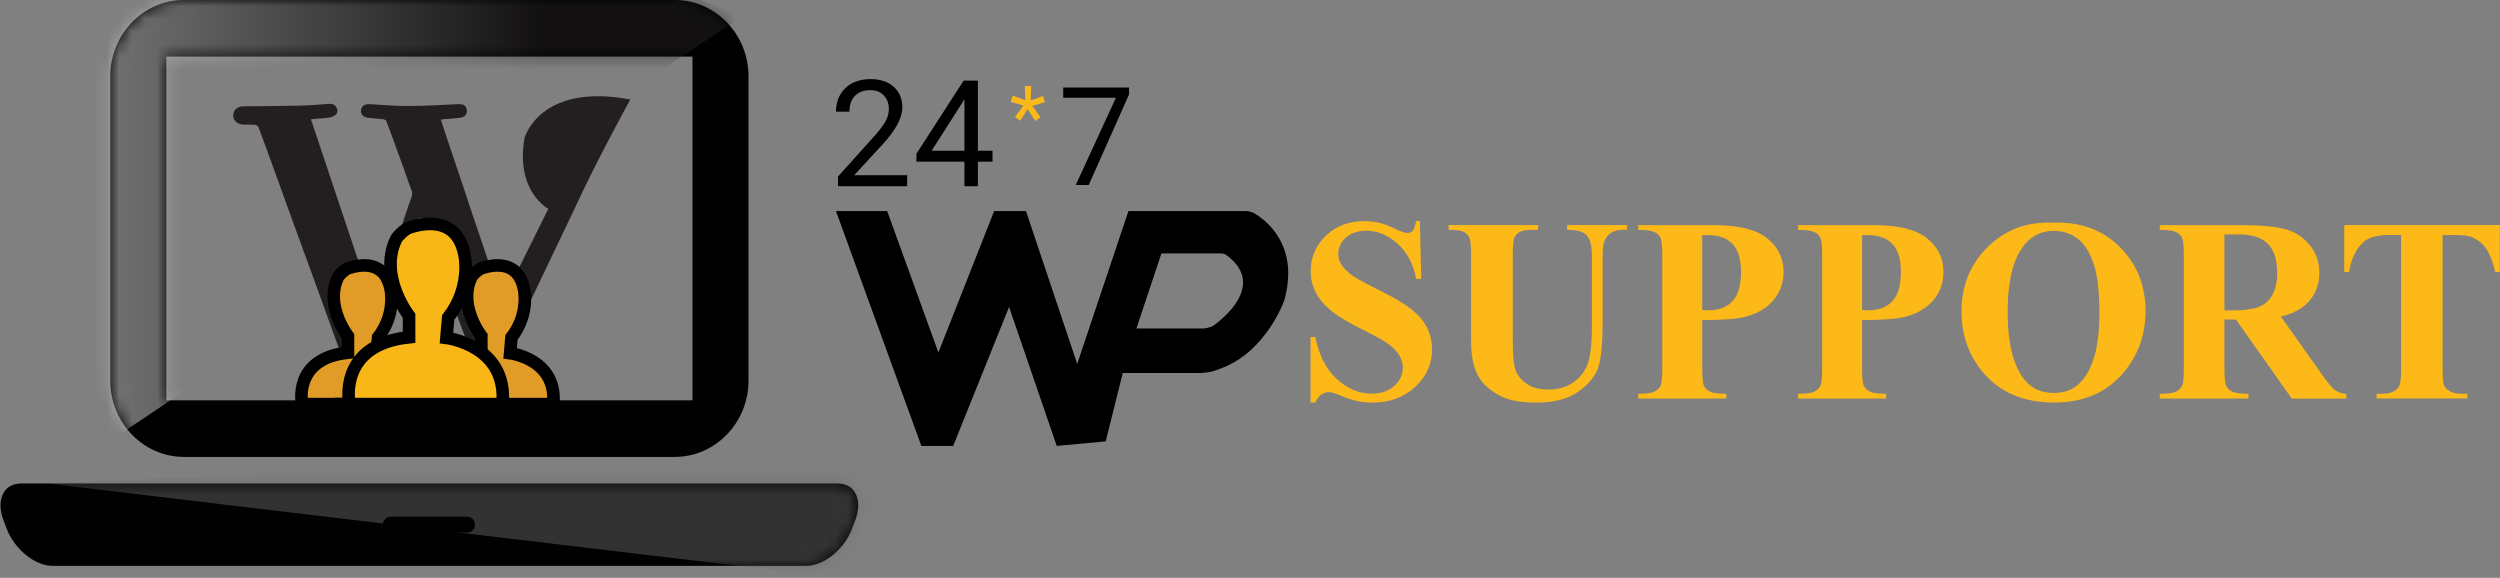 <svg width="199" height="46" viewBox="0 0 199 46" fill="none" xmlns="http://www.w3.org/2000/svg">
<rect x="0" y="0" width="199" height="46" fill="#808080" stroke="none"/>
<path d="M40.213 23.53L43.651 16.621C43.651 16.621 41.022 15.262 41.748 11.001C41.748 11.001 42.925 6.559 50.172 7.918C50.172 7.918 47.474 12.808 45.689 16.711L39.477 29.707L40.213 23.53Z" fill="#231F20"/>
<path d="M40.478 23.069C40.377 23.395 40.273 23.726 40.169 24.049C40.151 24.098 40.106 24.139 40.075 24.181C40.037 24.132 39.984 24.09 39.964 24.038C39.842 23.698 39.731 23.354 39.613 23.013C39.359 22.266 39.102 21.512 38.856 20.761C38.623 20.08 38.394 19.395 38.165 18.71C37.915 17.977 37.665 17.243 37.422 16.514C37.248 15.999 37.089 15.478 36.911 14.963C36.661 14.209 36.401 13.451 36.147 12.697C35.967 12.162 35.783 11.62 35.602 11.078C35.432 10.573 35.269 10.063 35.092 9.527C35.193 9.51 35.265 9.496 35.342 9.489C35.772 9.451 36.206 9.427 36.637 9.371C37.061 9.319 37.259 8.989 37.12 8.606C37.036 8.377 36.845 8.273 36.516 8.287C35.189 8.346 33.87 8.436 32.543 8.439C31.505 8.446 30.459 8.346 29.418 8.29C29.015 8.269 28.765 8.453 28.734 8.79C28.702 9.11 28.932 9.336 29.338 9.381C29.727 9.42 30.112 9.444 30.501 9.493C30.591 9.503 30.723 9.562 30.751 9.632C31.084 10.504 31.397 11.38 31.716 12.256C32.019 13.09 32.328 13.924 32.612 14.762C32.706 15.047 32.897 15.318 32.765 15.669C32.553 16.232 32.366 16.809 32.175 17.382C31.942 18.067 31.72 18.752 31.491 19.437C31.189 20.333 30.887 21.237 30.584 22.141C30.362 22.808 30.143 23.479 29.921 24.146C29.9 24.195 29.841 24.23 29.803 24.275C29.755 24.226 29.692 24.191 29.664 24.136C29.602 23.993 29.553 23.837 29.505 23.691C28.991 22.158 28.47 20.618 27.956 19.082C27.522 17.782 27.081 16.475 26.647 15.168C26.296 14.112 25.942 13.062 25.591 12.009C25.317 11.192 25.046 10.368 24.754 9.503C24.886 9.486 24.976 9.472 25.077 9.461C25.466 9.43 25.858 9.413 26.24 9.354C26.411 9.326 26.595 9.242 26.723 9.124C26.883 8.975 26.893 8.752 26.786 8.558C26.668 8.346 26.483 8.248 26.233 8.266C25.463 8.318 24.702 8.387 23.931 8.405C22.4 8.443 20.872 8.446 19.344 8.464C18.903 8.471 18.573 8.766 18.563 9.166C18.552 9.569 18.854 9.871 19.316 9.913C19.646 9.931 19.973 9.906 20.299 9.934C20.4 9.941 20.542 10.028 20.573 10.115C20.962 11.14 21.33 12.165 21.702 13.194C22.275 14.776 22.841 16.357 23.421 17.942C24.011 19.565 24.608 21.185 25.199 22.811C26.025 25.088 26.848 27.372 27.671 29.655C27.734 29.839 27.841 29.919 28.043 29.905C28.296 29.884 28.557 29.884 28.81 29.895C28.991 29.902 29.074 29.815 29.133 29.652C29.293 29.189 29.466 28.738 29.626 28.282C30.05 27.076 30.473 25.877 30.89 24.671C31.321 23.416 31.748 22.158 32.175 20.907C32.564 19.767 32.946 18.623 33.338 17.483C33.359 17.421 33.432 17.375 33.481 17.323C33.522 17.372 33.588 17.414 33.609 17.473C33.831 18.067 34.05 18.662 34.262 19.256C34.602 20.191 34.925 21.126 35.265 22.061C35.668 23.169 36.078 24.275 36.484 25.38C36.956 26.659 37.429 27.935 37.915 29.207C38.175 29.892 38.189 29.888 38.929 29.888C39.384 29.888 39.401 29.895 39.564 29.447C39.846 28.675 40.099 27.9 40.367 27.125C40.71 26.138 41.061 25.151 41.401 24.157C41.471 23.955 41.54 23.75 41.613 23.545C41.158 23.357 40.762 23.187 40.481 23.069H40.478Z" fill="#231F20"/>
<path d="M34.66 32.167C34.66 32.167 33.896 28.532 38.316 28.073V26.756C38.316 26.756 36.424 24.33 37.525 22.06C37.608 21.89 38.035 21.452 38.348 21.348C39.292 21.038 41.24 20.708 41.702 22.988C41.702 22.988 42.188 24.955 40.712 26.863L40.605 28.115C40.605 28.115 44.369 28.563 44.042 32.167H34.66Z" fill="#E09C26" stroke="black" stroke-miterlimit="10"/>
<path d="M24.043 32.167C24.043 32.167 23.279 28.532 27.699 28.073V26.756C27.699 26.756 25.807 24.33 26.907 22.06C26.991 21.89 27.418 21.452 27.73 21.348C28.675 21.038 30.623 20.708 31.085 22.988C31.085 22.988 31.571 24.955 30.095 26.863L29.988 28.115C29.988 28.115 33.752 28.563 33.425 32.167H24.043Z" fill="#E09C26" stroke="black" stroke-miterlimit="10"/>
<path d="M27.812 32.168C27.812 32.168 26.819 27.441 32.562 26.846V25.137C32.562 25.137 30.104 21.984 31.534 19.033C31.642 18.811 32.197 18.244 32.604 18.109C33.83 17.709 36.361 17.278 36.962 20.239C36.962 20.239 37.59 22.794 35.677 25.276L35.535 26.899C35.535 26.899 40.424 27.483 40 32.164H27.808L27.812 32.168Z" fill="#F8B717" stroke="black" stroke-miterlimit="10"/>
<path d="M67.818 42.111C67.2 43.721 65.578 45.041 64.199 45.041H4.163C2.788 45.041 1.16 43.721 0.542 42.111L0.278 41.416C-0.34 39.807 0.285 38.486 1.66 38.486H66.696C68.071 38.486 68.693 39.804 68.078 41.416L67.814 42.111H67.818Z" fill="#010101"/>
<path d="M113.022 17.601L113.133 22.203H112.717C112.519 21.049 112.036 20.121 111.269 19.419C110.501 18.717 109.668 18.366 108.772 18.366C108.081 18.366 107.532 18.55 107.129 18.922C106.727 19.294 106.525 19.718 106.525 20.201C106.525 20.507 106.598 20.778 106.74 21.014C106.938 21.334 107.251 21.65 107.685 21.959C108.004 22.182 108.741 22.582 109.893 23.152C111.508 23.948 112.595 24.695 113.158 25.4C113.713 26.106 113.991 26.916 113.991 27.823C113.991 28.977 113.543 29.971 112.644 30.802C111.744 31.632 110.605 32.049 109.22 32.049C108.786 32.049 108.376 32.004 107.991 31.917C107.605 31.831 107.119 31.664 106.536 31.417C106.209 31.281 105.942 31.212 105.733 31.212C105.556 31.212 105.372 31.281 105.174 31.417C104.976 31.552 104.817 31.761 104.695 32.039H104.32V26.826H104.695C104.994 28.292 105.567 29.411 106.421 30.18C107.275 30.948 108.188 31.337 109.171 31.337C109.932 31.337 110.536 31.128 110.987 30.715C111.439 30.301 111.664 29.818 111.664 29.269C111.664 28.942 111.578 28.626 111.404 28.323C111.23 28.021 110.97 27.729 110.616 27.455C110.262 27.18 109.64 26.822 108.744 26.381C107.491 25.762 106.588 25.237 106.039 24.803C105.49 24.368 105.067 23.881 104.772 23.346C104.476 22.811 104.331 22.22 104.331 21.574C104.331 20.475 104.733 19.537 105.542 18.762C106.352 17.987 107.365 17.601 108.595 17.601C109.043 17.601 109.477 17.657 109.897 17.764C110.216 17.844 110.605 17.997 111.06 18.216C111.515 18.435 111.838 18.546 112.022 18.546C112.206 18.546 112.338 18.491 112.439 18.383C112.54 18.275 112.637 18.015 112.724 17.598H113.029L113.022 17.601Z" fill="#FCB918"/>
<path d="M115.312 17.917H122.434V18.293H122.076C121.542 18.293 121.173 18.348 120.972 18.46C120.771 18.571 120.628 18.727 120.545 18.922C120.462 19.116 120.416 19.61 120.416 20.399V27.159C120.416 28.393 120.51 29.213 120.698 29.613C120.885 30.013 121.191 30.346 121.618 30.611C122.045 30.875 122.583 31.007 123.236 31.007C123.983 31.007 124.618 30.84 125.142 30.503C125.667 30.166 126.063 29.703 126.323 29.113C126.584 28.522 126.716 27.493 126.716 26.026V20.395C126.716 19.777 126.65 19.335 126.521 19.071C126.393 18.807 126.229 18.623 126.031 18.522C125.726 18.366 125.295 18.289 124.74 18.289V17.914H129.511V18.289H129.226C128.841 18.289 128.518 18.366 128.261 18.522C128.004 18.678 127.816 18.911 127.702 19.224C127.615 19.44 127.57 19.832 127.57 20.395V25.64C127.57 27.264 127.462 28.435 127.25 29.154C127.038 29.874 126.518 30.534 125.688 31.139C124.858 31.744 123.733 32.046 122.299 32.046C121.104 32.046 120.184 31.886 119.531 31.566C118.642 31.132 118.013 30.576 117.649 29.898C117.284 29.22 117.1 28.306 117.1 27.159V20.399C117.1 19.603 117.055 19.11 116.968 18.918C116.881 18.727 116.729 18.571 116.51 18.456C116.291 18.341 115.892 18.286 115.308 18.293V17.917H115.312Z" fill="#FCB918"/>
<path d="M135.496 25.47V29.3C135.496 30.047 135.541 30.517 135.635 30.711C135.729 30.906 135.889 31.059 136.125 31.174C136.361 31.288 136.788 31.347 137.413 31.347V31.723H130.402V31.347C131.041 31.347 131.472 31.288 131.701 31.17C131.93 31.052 132.086 30.895 132.18 30.708C132.274 30.52 132.319 30.051 132.319 29.304V20.343C132.319 19.596 132.274 19.127 132.18 18.932C132.086 18.738 131.927 18.585 131.697 18.47C131.468 18.355 131.038 18.296 130.406 18.296V17.921H136.417C138.396 17.921 139.816 18.275 140.681 18.981C141.545 19.686 141.972 20.569 141.972 21.629C141.972 22.526 141.695 23.294 141.139 23.93C140.583 24.566 139.816 25.004 138.84 25.234C138.184 25.397 137.069 25.477 135.503 25.477L135.496 25.47ZM135.496 18.71V24.677C135.719 24.691 135.889 24.698 136.003 24.698C136.83 24.698 137.469 24.452 137.917 23.962C138.365 23.471 138.587 22.707 138.587 21.674C138.587 20.642 138.365 19.898 137.917 19.426C137.469 18.953 136.802 18.713 135.913 18.713H135.496V18.71Z" fill="#FCB918"/>
<path d="M148.223 25.47V29.3C148.223 30.047 148.268 30.517 148.362 30.711C148.456 30.906 148.615 31.059 148.851 31.174C149.088 31.288 149.515 31.347 150.14 31.347V31.723H143.129V31.347C143.768 31.347 144.198 31.288 144.427 31.17C144.657 31.052 144.813 30.895 144.907 30.708C145 30.52 145.046 30.051 145.046 29.304V20.343C145.046 19.596 145 19.127 144.907 18.932C144.813 18.738 144.653 18.585 144.424 18.47C144.195 18.355 143.764 18.296 143.132 18.296V17.921H149.143C151.122 17.921 152.543 18.275 153.407 18.981C154.272 19.686 154.699 20.569 154.699 21.629C154.699 22.526 154.421 23.294 153.866 23.93C153.31 24.566 152.543 25.004 151.567 25.234C150.911 25.397 149.796 25.477 148.23 25.477L148.223 25.47ZM148.223 18.71V24.677C148.445 24.691 148.615 24.698 148.73 24.698C149.556 24.698 150.195 24.452 150.643 23.962C151.091 23.471 151.313 22.707 151.313 21.674C151.313 20.642 151.091 19.898 150.643 19.426C150.195 18.953 149.529 18.713 148.64 18.713H148.223V18.71Z" fill="#FCB918"/>
<path d="M163.37 17.722C165.568 17.642 167.353 18.282 168.724 19.648C170.096 21.014 170.783 22.72 170.783 24.771C170.783 26.523 170.273 28.062 169.249 29.394C167.891 31.159 165.978 32.042 163.502 32.042C161.026 32.042 159.099 31.201 157.744 29.515C156.671 28.184 156.137 26.606 156.137 24.782C156.137 22.731 156.835 21.021 158.227 19.655C159.619 18.289 161.335 17.642 163.37 17.726V17.722ZM163.491 18.376C162.231 18.376 161.269 19.022 160.613 20.312C160.078 21.372 159.81 22.891 159.81 24.872C159.81 27.228 160.224 28.97 161.05 30.096C161.627 30.885 162.432 31.277 163.47 31.277C164.168 31.277 164.752 31.107 165.221 30.77C165.818 30.336 166.283 29.64 166.613 28.688C166.943 27.736 167.113 26.491 167.113 24.955C167.113 23.131 166.943 21.765 166.606 20.857C166.269 19.95 165.835 19.311 165.307 18.939C164.78 18.567 164.175 18.379 163.491 18.379V18.376Z" fill="#FCB918"/>
<path d="M177.064 25.432V29.3C177.064 30.047 177.109 30.517 177.203 30.711C177.297 30.906 177.456 31.059 177.686 31.174C177.915 31.288 178.345 31.347 178.977 31.347V31.723H171.918V31.347C172.557 31.347 172.987 31.288 173.217 31.17C173.446 31.052 173.602 30.895 173.696 30.708C173.789 30.52 173.835 30.051 173.835 29.304V20.343C173.835 19.596 173.789 19.127 173.696 18.932C173.602 18.738 173.442 18.585 173.213 18.47C172.984 18.355 172.553 18.296 171.921 18.296V17.921H178.331C179.998 17.921 181.221 18.035 181.995 18.268C182.769 18.501 183.398 18.925 183.887 19.547C184.377 20.169 184.62 20.896 184.62 21.73C184.62 22.748 184.256 23.59 183.523 24.257C183.054 24.677 182.401 24.994 181.561 25.202L184.877 29.877C185.311 30.482 185.62 30.857 185.804 31.007C186.082 31.219 186.405 31.334 186.77 31.354V31.73H182.426L177.981 25.435H177.074L177.064 25.432ZM177.064 18.661V24.709H177.644C178.585 24.709 179.293 24.622 179.759 24.448C180.224 24.274 180.596 23.962 180.863 23.51C181.13 23.058 181.266 22.47 181.266 21.744C181.266 20.691 181.019 19.916 180.53 19.412C180.04 18.908 179.245 18.658 178.154 18.658H177.067L177.064 18.661Z" fill="#FCB918"/>
<path d="M198.988 17.917V21.654H198.623C198.408 20.792 198.165 20.173 197.901 19.794C197.637 19.415 197.272 19.116 196.814 18.894C196.557 18.772 196.106 18.71 195.46 18.71H194.432V29.359C194.432 30.065 194.47 30.506 194.55 30.684C194.63 30.861 194.779 31.014 195.008 31.146C195.237 31.278 195.547 31.344 195.939 31.344H196.397V31.719H189.175V31.344H189.633C190.032 31.344 190.355 31.271 190.598 31.128C190.775 31.035 190.914 30.871 191.015 30.638C191.088 30.475 191.126 30.048 191.126 29.356V18.706H190.129C189.199 18.706 188.525 18.904 188.105 19.297C187.515 19.846 187.143 20.632 186.987 21.65H186.601V17.914H198.991L198.988 17.917Z" fill="#FCB918"/>
<path d="M99.191 16.802H89.823L85.746 28.967L81.669 16.802H79.134L74.696 28.06L70.62 16.802H66.543L73.339 35.494H75.874L80.322 24.434L84.117 35.494L88.013 35.133L89.371 29.693H95.622C96.504 29.624 96.774 29.485 97.285 29.287C100.848 27.917 102.237 23.889 102.237 23.889C103.442 19.523 100.771 17.521 99.83 16.969C99.82 16.962 99.813 16.958 99.802 16.951C99.5 16.802 99.195 16.802 99.195 16.802H99.191ZM95.861 26.148H90.458L92.451 20.17H97.205C97.205 20.17 97.438 20.17 97.604 20.291C97.615 20.298 97.629 20.309 97.639 20.316C100.507 22.46 97.934 24.89 96.771 25.787C96.712 25.832 96.653 25.877 96.604 25.912C96.403 26.061 95.865 26.144 95.865 26.144L95.861 26.148Z" fill="black"/>
<path d="M72.207 14.82H66.706V14.052L69.613 10.82C70.043 10.33 70.342 9.933 70.505 9.628C70.668 9.322 70.752 9.005 70.752 8.679C70.752 8.241 70.62 7.879 70.353 7.598C70.089 7.316 69.734 7.177 69.29 7.177C68.759 7.177 68.345 7.33 68.054 7.629C67.759 7.931 67.613 8.352 67.613 8.891H66.547C66.547 8.116 66.797 7.49 67.293 7.014C67.79 6.538 68.457 6.298 69.293 6.298C70.075 6.298 70.689 6.503 71.144 6.913C71.599 7.323 71.825 7.869 71.825 8.55C71.825 9.377 71.297 10.364 70.245 11.505L67.995 13.944H72.21V14.817L72.207 14.82Z" fill="black"/>
<path d="M77.841 11.998H79.005V12.87H77.841V14.82H76.769V12.87H72.945V12.241L76.706 6.416H77.841V11.998ZM74.157 11.998H76.769V7.876L76.644 8.105L74.157 11.998Z" fill="black"/>
<path d="M81.454 8.401L80.457 8.105L80.61 7.608L81.606 7.977L81.575 6.844H82.079L82.047 7.994L83.027 7.633L83.18 8.133L82.169 8.432L82.822 9.325L82.412 9.635L81.797 8.686L81.204 9.614L80.79 9.315L81.454 8.404V8.401Z" fill="#FAB819"/>
<path d="M89.869 7.525L86.661 14.726H85.629L88.828 7.779H84.633V6.969H89.869V7.521V7.525Z" fill="black"/>
<mask id="mask0_1_22" style="mask-type:luminance" maskUnits="userSpaceOnUse" x="0" y="38" width="69" height="8">
<path d="M67.778 42.112C67.16 43.721 65.539 45.042 64.16 45.042H4.124C2.749 45.042 1.121 43.721 0.503 42.112L0.239 41.416C-0.379 39.807 0.246 38.486 1.621 38.486H66.657C68.032 38.486 68.654 39.804 68.039 41.416L67.775 42.112H67.778Z" fill="white"/>
</mask>
<g mask="url(#mask0_1_22)">
<path opacity="0.5" d="M3.746 38.483L65.164 45.803H70.418L72.206 42.143L71.505 38.483L66.543 35.762L3.746 38.483Z" fill="#656565"/>
</g>
<path d="M53.718 0H14.639C11.417 0 8.778 2.728 8.778 6.062V30.308C8.778 33.645 11.413 36.37 14.639 36.37H53.718C56.944 36.37 59.58 33.641 59.58 30.308V6.062C59.58 2.725 56.944 0 53.718 0ZM55.121 31.869H13.24V4.505H55.121V31.869Z" fill="#010101"/>
<mask id="mask1_1_22" style="mask-type:luminance" maskUnits="userSpaceOnUse" x="8" y="0" width="52" height="37">
<path d="M53.718 0H14.639C11.417 0 8.778 2.728 8.778 6.062V30.308C8.778 33.645 11.413 36.37 14.639 36.37H53.718C56.944 36.37 59.58 33.641 59.58 30.308V6.062C59.58 2.725 56.944 0 53.718 0ZM55.121 31.869H13.24V4.505H55.121V31.869Z" fill="white"/>
</mask>
<g mask="url(#mask1_1_22)">
<path opacity="0.5" d="M9.076 34.883L59.066 1.29L42.353 -5.237L11.236 -1.838C11.236 -1.838 4.444 0.473 4.444 1.426C4.444 2.378 3.492 25.634 3.492 25.634L9.076 34.883Z" fill="url(#paint0_linear_1_22)"/>
</g>
<path d="M37.175 41.128H31.108C30.757 41.128 30.473 41.412 30.473 41.762C30.473 42.113 30.757 42.397 31.108 42.397H37.175C37.526 42.397 37.81 42.113 37.81 41.762C37.81 41.412 37.526 41.128 37.175 41.128Z" fill="black"/>
<defs>
<linearGradient id="paint0_linear_1_22" x1="3.492" y1="14.821" x2="59.066" y2="14.821" gradientUnits="userSpaceOnUse">
<stop stop-color="white"/>
<stop offset="0.72" stop-color="#231F20"/>
</linearGradient>
</defs>
</svg>
